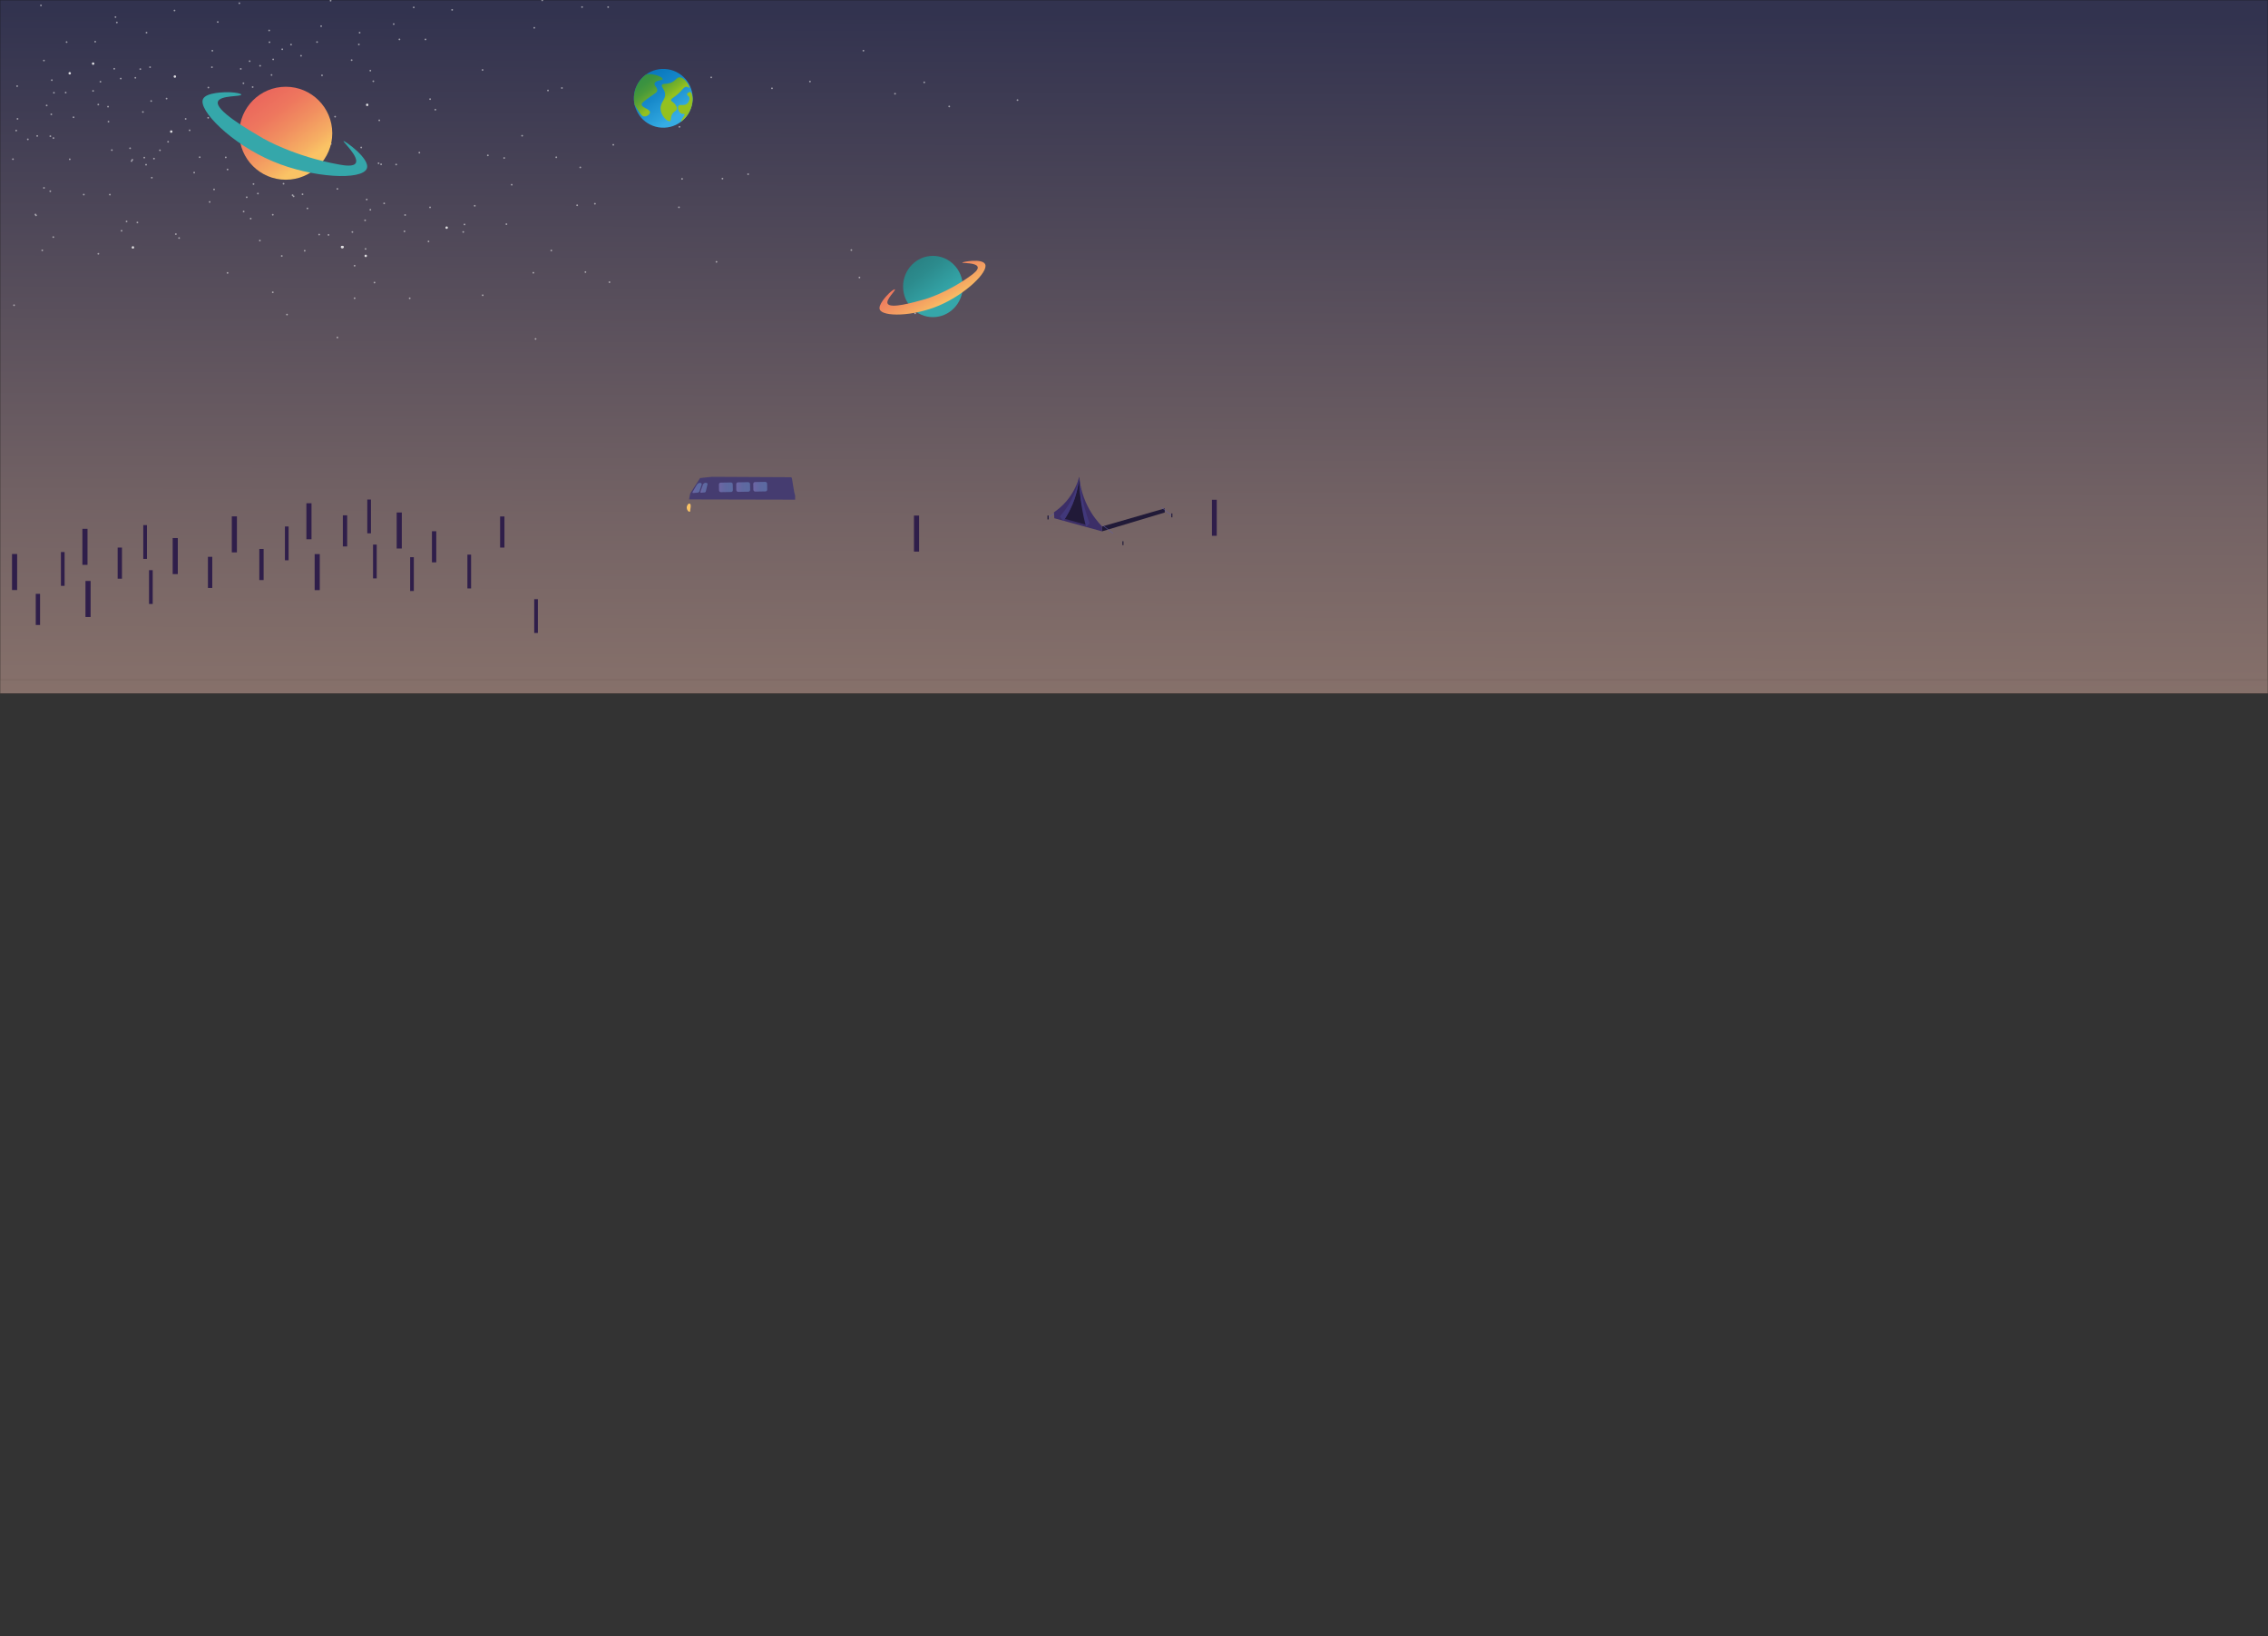 <?xml version="1.0" encoding="UTF-8"?>
<svg xmlns="http://www.w3.org/2000/svg" xmlns:xlink="http://www.w3.org/1999/xlink" viewBox="0 0 3510 2532">
  <rect x="0" y="0" width="3510" height="2532" fill="#333333" stroke="none"/>
  <defs>
    <style>
      .cls-1, .cls-2 {
        fill: none;
      }

      .cls-3 {
        fill: url(#Unbenannter_Verlauf_28-3);
      }

      .cls-4 {
        fill: url(#Unbenannter_Verlauf_28-2);
      }

      .cls-5 {
        fill: url(#Unbenannter_Verlauf_41-4);
      }

      .cls-6 {
        fill: url(#Unbenannter_Verlauf_41-3);
      }

      .cls-7 {
        fill: url(#Unbenannter_Verlauf_41-2);
      }

      .cls-8 {
        fill: url(#Unbenannter_Verlauf_41-5);
      }

      .cls-9 {
        fill: url(#Unbenannter_Verlauf_26-2);
      }

      .cls-10 {
        fill: url(#Unbenannter_Verlauf_26-3);
      }

      .cls-11 {
        fill: #fff;
      }

      .cls-12 {
        fill: #211a38;
      }

      .cls-13 {
        fill: #41387a;
      }

      .cls-14 {
        fill: #35a7aa;
      }

      .cls-15 {
        fill: #453c70;
      }

      .cls-16 {
        fill: #3c2e67;
      }

      .cls-17 {
        fill: #2f1e4a;
      }

      .cls-18 {
        fill: #605ca5;
      }

      .cls-19 {
        clip-path: url(#clippath-1);
      }

      .cls-2, .cls-20 {
        stroke: #1d1d1b;
        stroke-miterlimit: 10;
      }

      .cls-21 {
        opacity: .51;
      }

      .cls-22 {
        opacity: .83;
      }

      .cls-23 {
        fill: url(#Unbenannter_Verlauf_26);
      }

      .cls-24 {
        fill: url(#Unbenannter_Verlauf_27);
      }

      .cls-25 {
        fill: url(#Unbenannter_Verlauf_28);
      }

      .cls-26 {
        fill: url(#Unbenannter_Verlauf_30);
      }

      .cls-27 {
        fill: url(#Unbenannter_Verlauf_41);
      }

      .cls-20 {
        fill: url(#Unbenannter_Verlauf_19);
        opacity: .55;
      }
    </style>
    <linearGradient id="Unbenannter_Verlauf_19" data-name="Unbenannter Verlauf 19" x1="1756.77" y1="25.66" x2="1751.4" y2="1575.47" gradientTransform="matrix(1, 0, 0, 1, 0, 0)" gradientUnits="userSpaceOnUse">
      <stop offset="0" stop-color="#323366"/>
      <stop offset=".25" stop-color="#6e5f7a"/>
      <stop offset=".5" stop-color="#a98a8d"/>
      <stop offset=".73" stop-color="#d4aa9b"/>
      <stop offset=".9" stop-color="#efbda4"/>
      <stop offset="1" stop-color="#f9c5a8"/>
    </linearGradient>
    <linearGradient id="Unbenannter_Verlauf_26" data-name="Unbenannter Verlauf 26" x1="484.09" y1="263.12" x2="369.36" y2="106.75" gradientTransform="matrix(1, 0, 0, 1, 0, 0)" gradientUnits="userSpaceOnUse">
      <stop offset=".09" stop-color="#fac365"/>
      <stop offset=".18" stop-color="#f6af63"/>
      <stop offset=".37" stop-color="#f18f60"/>
      <stop offset=".54" stop-color="#ee775e"/>
      <stop offset=".71" stop-color="#eb695d"/>
      <stop offset=".86" stop-color="#eb655d"/>
    </linearGradient>
    <linearGradient id="Unbenannter_Verlauf_30" data-name="Unbenannter Verlauf 30" x1="1496.55" y1="514.6" x2="1371.51" y2="345.57" gradientTransform="matrix(1, 0, 0, 1, 0, 0)" gradientUnits="userSpaceOnUse">
      <stop offset=".32" stop-color="#35a7aa"/>
      <stop offset=".36" stop-color="#33a2a5"/>
      <stop offset=".54" stop-color="#2c8b8d"/>
      <stop offset=".71" stop-color="#287d7f"/>
      <stop offset=".86" stop-color="#27797b"/>
    </linearGradient>
    <linearGradient id="Unbenannter_Verlauf_26-2" data-name="Unbenannter Verlauf 26" x1="1465.93" y1="484.64" x2="1400.74" y2="368.31" xlink:href="#Unbenannter_Verlauf_26"/>
    <linearGradient id="Unbenannter_Verlauf_27" data-name="Unbenannter Verlauf 27" x1="1052.91" y1="188.11" x2="980.36" y2="89.23" gradientTransform="translate(1012.19 -885.5) rotate(80.78)" gradientUnits="userSpaceOnUse">
      <stop offset=".09" stop-color="#36ade4"/>
      <stop offset=".19" stop-color="#2ba1db"/>
      <stop offset=".43" stop-color="#1789ca"/>
      <stop offset=".66" stop-color="#0b7bc0"/>
      <stop offset=".86" stop-color="#0777bd"/>
    </linearGradient>
    <clipPath id="clippath-1">
      <circle id="Beschneidungspfad" class="cls-1" cx="1026.48" cy="152.09" r="45.48" transform="translate(711.93 1140.96) rotate(-80.78)"/>
    </clipPath>
    <linearGradient id="Unbenannter_Verlauf_28" data-name="Unbenannter Verlauf 28" x1="1020.22" y1="165.06" x2="985.33" y2="117.49" gradientTransform="matrix(1, 0, 0, 1, 0, 0)" gradientUnits="userSpaceOnUse">
      <stop offset=".09" stop-color="#94c11f"/>
      <stop offset=".18" stop-color="#81b725"/>
      <stop offset=".36" stop-color="#61a632"/>
      <stop offset=".54" stop-color="#499a3a"/>
      <stop offset=".71" stop-color="#3b9340"/>
      <stop offset=".86" stop-color="#379142"/>
    </linearGradient>
    <linearGradient id="Unbenannter_Verlauf_28-2" data-name="Unbenannter Verlauf 28" x1="1044.11" y1="152.95" x2="1001.98" y2="95.52" xlink:href="#Unbenannter_Verlauf_28"/>
    <linearGradient id="Unbenannter_Verlauf_28-3" data-name="Unbenannter Verlauf 28" x1="1049.1" y1="152.34" x2="1009.42" y2="98.27" xlink:href="#Unbenannter_Verlauf_28"/>
    <linearGradient id="Unbenannter_Verlauf_26-3" data-name="Unbenannter Verlauf 26" x1="1063.18" y1="786.67" x2="1057.33" y2="788.59" xlink:href="#Unbenannter_Verlauf_26"/>
    <linearGradient id="Unbenannter_Verlauf_41" data-name="Unbenannter Verlauf 41" x1="1107.8" y1="754.07" x2="1133.73" y2="754.07" gradientTransform="translate(203.84 -19.49) rotate(1.2) scale(.83 1) skewX(.45)" gradientUnits="userSpaceOnUse">
      <stop offset=".08" stop-color="#6c66a4"/>
      <stop offset=".46" stop-color="#6068a1"/>
      <stop offset=".86" stop-color="#5c6aa1"/>
    </linearGradient>
    <linearGradient id="Unbenannter_Verlauf_41-2" data-name="Unbenannter Verlauf 41" x1="1140.02" y1="753.52" x2="1165.96" y2="753.52" gradientTransform="translate(203.84 -19.96) rotate(1.2) scale(.83 1) skewX(.45)" xlink:href="#Unbenannter_Verlauf_41"/>
    <linearGradient id="Unbenannter_Verlauf_41-3" data-name="Unbenannter Verlauf 41" x1="1171.85" y1="752.98" x2="1197.78" y2="752.98" gradientTransform="translate(203.84 -20.42) rotate(1.2) scale(.83 1) skewX(.45)" xlink:href="#Unbenannter_Verlauf_41"/>
    <linearGradient id="Unbenannter_Verlauf_41-4" data-name="Unbenannter Verlauf 41" x1="1058.55" y1="755.2" x2="1075.79" y2="755.2" gradientTransform="translate(190.49 -3.32) rotate(.2) scale(.83 1) skewX(.45)" xlink:href="#Unbenannter_Verlauf_41"/>
    <linearGradient id="Unbenannter_Verlauf_41-5" data-name="Unbenannter Verlauf 41" x1="1073.18" y1="754.9" x2="1086.62" y2="754.9" gradientTransform="translate(190.49 -3.32) rotate(.2) scale(.83 1) skewX(.45)" xlink:href="#Unbenannter_Verlauf_41"/>
  </defs>
  <g id="Stars">
    <rect class="cls-2" x="0" width="3510" height="1051.69"/>
    <rect id="Smoother" class="cls-20" x="0" width="3510" height="1073.28"/>
    <g id="Sterne" class="cls-21">
      <circle class="cls-11" cx="438.82" cy="284.29" r="1.33"/>
      <circle class="cls-11" cx="573.15" cy="324.58" r="1.33"/>
      <circle class="cls-11" cx="613.15" cy="254.58" r="1.33"/>
      <circle class="cls-11" cx="663.15" cy="373.58" r="1.33"/>
      <circle class="cls-11" cx="511.9" cy="222.81" r="1.33"/>
      <circle class="cls-11" cx="545.35" cy="359.01" r="1.33"/>
      <circle class="cls-11" cx="625.97" cy="357.95" r="1.33"/>
      <circle class="cls-11" cx="548.8" cy="461.43" r="1.33"/>
      <circle class="cls-11" cx="436.09" cy="396.06" r="1.33"/>
      <circle class="cls-11" cx="565.04" cy="340.9" r="1.33"/>
      <circle class="cls-11" cx="550.89" cy="261.53" r="1.33"/>
      <circle class="cls-11" cx="665.54" cy="320.85" r="1.33"/>
      <circle class="cls-11" cx="452.81" cy="302.02" r="1.33"/>
      <circle class="cls-11" cx="565.77" cy="385.15" r="1.33"/>
      <circle class="cls-11" cx="626.98" cy="332.68" r="1.33"/>
      <circle class="cls-11" cx="634.05" cy="461.56" r="1.33"/>
      <circle class="cls-11" cx="673.75" cy="169.71" r="1.33"/>
      <circle class="cls-11" cx="808.08" cy="210.01" r="1.33"/>
      <circle class="cls-11" cx="848.08" cy="140.01" r="1.33"/>
      <circle class="cls-11" cx="898.08" cy="259.01" r="1.33"/>
      <circle class="cls-11" cx="746.84" cy="108.24" r="1.33"/>
      <circle class="cls-11" cx="780.29" cy="244.44" r="1.33"/>
      <circle class="cls-11" cx="860.9" cy="243.38" r="1.33"/>
      <circle class="cls-11" cx="783.74" cy="346.85" r="1.33"/>
      <circle class="cls-11" cx="920.73" cy="315.23" r="1.33"/>
      <circle class="cls-11" cx="1055.6" cy="276.76" r="1.33"/>
      <circle class="cls-11" cx="1051.56" cy="196.24" r="1.33"/>
      <circle class="cls-11" cx="1157.82" cy="269.52" r="1.33"/>
      <circle class="cls-11" cx="949.15" cy="224.05" r="1.33"/>
      <circle class="cls-11" cx="1050.75" cy="320.74" r="1.33"/>
      <circle class="cls-11" cx="1118.08" cy="276.4" r="1.33"/>
      <circle class="cls-11" cx="1108.86" cy="405.15" r="1.33"/>
      <circle class="cls-11" cx="718.87" cy="347.32" r="1.33"/>
      <circle class="cls-11" cx="853.21" cy="387.61" r="1.33"/>
      <circle class="cls-11" cx="893.21" cy="317.61" r="1.33"/>
      <circle class="cls-11" cx="943.21" cy="436.61" r="1.33"/>
      <circle class="cls-11" cx="791.96" cy="285.84" r="1.33"/>
      <circle class="cls-11" cx="825.41" cy="422.04" r="1.33"/>
      <circle class="cls-11" cx="906.03" cy="420.98" r="1.33"/>
      <circle class="cls-11" cx="828.86" cy="524.46" r="1.33"/>
      <circle class="cls-11" cx="328.01" cy="103.99" r="1.33"/>
      <circle class="cls-11" cx="419.09" cy="210.64" r="1.33"/>
      <circle class="cls-11" cx="490.64" cy="173.47" r="1.33"/>
      <circle class="cls-11" cx="468.19" cy="300.59" r="1.33"/>
      <circle class="cls-11" cx="422.75" cy="91.91" r="1.33"/>
      <circle class="cls-11" cx="377.07" cy="224.52" r="1.33"/>
      <circle class="cls-11" cx="445.4" cy="267.31" r="1.33"/>
      <circle class="cls-11" cx="324.48" cy="312.47" r="1.33"/>
      <circle class="cls-11" cx="381.86" cy="305.21" r="1.33"/>
      <circle class="cls-11" cx="475.79" cy="322.48" r="1.33"/>
      <circle class="cls-11" cx="377.07" cy="327.29" r="1.33"/>
      <circle class="cls-11" cx="387.97" cy="338.24" r="1.33"/>
      <circle class="cls-11" cx="399.15" cy="299.49" r="1.33"/>
      <circle class="cls-11" cx="204.77" cy="247.26" r="1.33"/>
      <circle class="cls-11" cx="233.99" cy="156.33" r="1.33"/>
      <circle class="cls-11" cx="226.05" cy="254.84" r="1.33"/>
      <circle class="cls-11" cx="238.32" cy="245.45" r="1.33"/>
      <circle class="cls-11" cx="201.33" cy="229.38" r="1.33"/>
      <circle class="cls-11" cx="422.16" cy="332.26" r="1.33"/>
      <circle class="cls-11" cx="522.16" cy="292.26" r="1.33"/>
      <circle class="cls-11" cx="352.16" cy="262.26" r="1.33"/>
      <circle class="cls-11" cx="352.16" cy="422.26" r="1.33"/>
      <circle class="cls-11" cx="402.16" cy="372.26" r="1.33"/>
      <circle class="cls-11" cx="272.16" cy="362.26" r="1.33"/>
      <circle class="cls-11" cx="442.16" cy="172.26" r="1.33"/>
      <circle class="cls-11" cx="422.16" cy="452.26" r="1.33"/>
      <circle class="cls-11" cx="522.16" cy="522.26" r="1.33"/>
      <circle class="cls-11" cx="322.16" cy="182.26" r="1.33"/>
      <circle class="cls-11" cx="493.97" cy="362.97" r="1.33"/>
      <circle class="cls-11" cx="144.07" cy="140.66" r="1.33"/>
      <circle class="cls-11" cx="260.14" cy="219.38" r="1.33"/>
      <circle class="cls-11" cx="319.29" cy="164.59" r="1.33"/>
      <circle class="cls-11" cx="331.31" cy="293.11" r="1.33"/>
      <circle class="cls-11" cx="232.23" cy="103.93" r="1.33"/>
      <circle class="cls-11" cx="223.3" cy="243.89" r="1.33"/>
      <circle class="cls-11" cx="300.52" cy="267.06" r="1.33"/>
      <circle class="cls-11" cx="195.88" cy="342.63" r="1.33"/>
      <circle class="cls-11" cx="107.96" cy="246.47" r="1.33"/>
      <circle class="cls-11" cx="247.51" cy="232.52" r="1.33"/>
      <circle class="cls-11" cx="257.81" cy="152.56" r="1.33"/>
      <circle class="cls-11" cx="349.39" cy="243.52" r="1.33"/>
      <circle class="cls-11" cx="152.1" cy="161.78" r="1.33"/>
      <circle class="cls-11" cx="234.94" cy="274.95" r="1.33"/>
      <circle class="cls-11" cx="309.06" cy="243.25" r="1.33"/>
      <circle class="cls-11" cx="277.16" cy="368.32" r="1.33"/>
      <circle class="cls-11" cx="402.54" cy="101.8" r="1.33"/>
      <circle class="cls-11" cx="518.62" cy="180.52" r="1.33"/>
      <circle class="cls-11" cx="577.77" cy="125.73" r="1.33"/>
      <circle class="cls-11" cx="589.79" cy="254.25" r="1.33"/>
      <circle class="cls-11" cx="490.7" cy="65.07" r="1.33"/>
      <circle class="cls-11" cx="481.78" cy="205.03" r="1.33"/>
      <circle class="cls-11" cx="559" cy="228.2" r="1.33"/>
      <circle class="cls-11" cx="454.36" cy="303.77" r="1.33"/>
      <circle class="cls-11" cx="594.54" cy="314.68" r="1.33"/>
      <circle class="cls-11" cx="734.73" cy="318.41" r="1.33"/>
      <circle class="cls-11" cx="755.02" cy="240.39" r="1.33"/>
      <circle class="cls-11" cx="648.99" cy="236.22" r="1.33"/>
      <circle class="cls-11" cx="716.92" cy="358.92" r="1.33"/>
      <circle class="cls-11" cx="747.05" cy="456.86" r="1.33"/>
      <circle class="cls-11" cx="392.34" cy="284.76" r="1.33"/>
      <circle class="cls-11" cx="508.42" cy="363.48" r="1.33"/>
      <circle class="cls-11" cx="567.56" cy="308.69" r="1.33"/>
      <circle class="cls-11" cx="579.58" cy="437.21" r="1.33"/>
      <circle class="cls-11" cx="480.5" cy="248.03" r="1.33"/>
      <circle class="cls-11" cx="471.57" cy="387.99" r="1.33"/>
      <circle class="cls-11" cx="548.8" cy="411.15" r="1.33"/>
      <circle class="cls-11" cx="444.16" cy="486.73" r="1.33"/>
      <circle class="cls-11" cx="1100.73" cy="119.78" r="1.33"/>
      <circle class="cls-11" cx="147.33" cy="64.49" r="1.33"/>
      <circle class="cls-11" cx="226.73" cy="50.49" r="1.33"/>
      <circle class="cls-11" cx="167.2" cy="165.02" r="1.33"/>
      <circle class="cls-11" cx="1194.73" cy="136.67" r="1.33"/>
      <circle class="cls-11" cx="103.09" cy="65.13" r="1.33"/>
      <circle class="cls-11" cx="155.44" cy="126.44" r="1.33"/>
      <circle class="cls-11" cx="26.55" cy="133.27" r="1.33"/>
      <circle class="cls-11" cx="83.46" cy="143.54" r="1.33"/>
      <circle class="cls-11" cx="167.89" cy="188.19" r="1.33"/>
      <circle class="cls-11" cx="72.27" cy="163.17" r="1.33"/>
      <circle class="cls-11" cx="79.39" cy="176.89" r="1.33"/>
      <circle class="cls-11" cx="101.67" cy="143.27" r="1.33"/>
      <circle class="cls-11" cx="25.05" cy="202" r="1.33"/>
      <circle class="cls-11" cx="80.19" cy="124.02" r="1.33"/>
      <circle class="cls-11" cx="43.08" cy="215.62" r="1.33"/>
      <circle class="cls-11" cx="57.6" cy="210.33" r="1.33"/>
      <circle class="cls-11" cx="27.12" cy="183.91" r="1.33"/>
      <circle class="cls-11" cx="113.79" cy="181.43" r="1.33"/>
      <circle class="cls-11" cx="221.18" cy="173.26" r="1.33"/>
      <circle class="cls-11" cx="68" cy="93.67" r="1.33"/>
      <circle class="cls-11" cx="20.03" cy="246.3" r="1.33"/>
      <circle class="cls-11" cx="82.72" cy="213.6" r="1.33"/>
      <circle class="cls-11" cx="54.85" cy="331.92" r="1.33"/>
      <circle class="cls-11" cx="180.84" cy="34.79" r="1.33"/>
      <circle class="cls-11" cx="77.81" cy="295.91" r="1.33"/>
      <circle class="cls-11" cx="152.22" cy="392.68" r="1.33"/>
      <circle class="cls-11" cx="63.37" cy="8.35" r="1.33"/>
      <circle class="cls-11" cx="173.1" cy="232.27" r="1.33"/>
      <circle class="cls-11" cx="417.07" cy="65.31" r="1.33"/>
      <circle class="cls-11" cx="556.55" cy="50.58" r="1.33"/>
      <circle class="cls-11" cx="1574.71" cy="154.91" r="1.33"/>
      <circle class="cls-11" cx="658.49" cy="61.01" r="1.33"/>
      <circle class="cls-11" cx="1469.04" cy="164.72" r="1.33"/>
      <circle class="cls-11" cx="544.21" cy="93.08" r="1.33"/>
      <circle class="cls-11" cx="618.16" cy="60.96" r="1.33"/>
      <circle class="cls-11" cx="586.96" cy="186.21" r="1.33"/>
      <circle class="cls-11" cx="457.74" cy="169.46" r="1.33"/>
      <circle class="cls-11" cx="555.37" cy="68.77" r="1.33"/>
      <circle class="cls-11" cx="511.66" cy="1.03" r="1.33"/>
      <circle class="cls-11" cx="640.32" cy="11.45" r="1.33"/>
      <circle class="cls-11" cx="436.83" cy="76.27" r="1.33"/>
      <circle class="cls-11" cx="573.13" cy="109.3" r="1.33"/>
      <circle class="cls-11" cx="609.32" cy="37.26" r="1.33"/>
      <circle class="cls-11" cx="665.63" cy="153.4" r="1.33"/>
      <circle class="cls-11" cx="21.75" cy="472.29" r="1.33"/>
      <circle class="cls-11" cx="68.07" cy="290.72" r="1.33"/>
      <circle class="cls-11" cx="77.92" cy="210.7" r="1.33"/>
      <circle class="cls-11" cx="170.01" cy="301.15" r="1.33"/>
      <circle class="cls-11" cx="65.41" cy="387.35" r="1.33"/>
      <circle class="cls-11" cx="55.73" cy="333.22" r="1.33"/>
      <circle class="cls-11" cx="129.68" cy="301.1" r="1.33"/>
      <circle class="cls-11" cx="212.62" cy="344.26" r="1.33"/>
      <circle class="cls-11" cx="1317.55" cy="386.95" r="1.33"/>
      <circle class="cls-11" cx="287.32" cy="183.96" r="1.33"/>
      <circle class="cls-11" cx="203.61" cy="249.18" r="1.33"/>
      <circle class="cls-11" cx="1330.07" cy="429.4" r="1.33"/>
      <circle class="cls-11" cx="1416.27" cy="484.8" r="1.33"/>
      <circle class="cls-11" cx="699.74" cy="15.26" r="1.33"/>
      <circle class="cls-11" cx="839.21" cy=".53" r="1.33"/>
      <circle class="cls-11" cx="188.15" cy="357.08" r="1.33"/>
      <circle class="cls-11" cx="941.15" cy="10.95" r="1.33"/>
      <circle class="cls-11" cx="82.49" cy="366.89" r="1.33"/>
      <circle class="cls-11" cx="826.87" cy="43.02" r="1.33"/>
      <circle class="cls-11" cx="900.82" cy="10.91" r="1.33"/>
      <circle class="cls-11" cx="869.62" cy="136.15" r="1.33"/>
      <circle class="cls-11" cx="1253.53" cy="126.16" r="1.33"/>
      <circle class="cls-11" cx="370.43" cy="5" r="1.33"/>
      <circle class="cls-11" cx="1430.37" cy="127.43" r="1.33"/>
      <circle class="cls-11" cx="450.46" cy="69" r="1.33"/>
      <circle class="cls-11" cx="1336.25" cy="78.43" r="1.33"/>
      <circle class="cls-11" cx="337.03" cy="34.04" r="1.33"/>
      <circle class="cls-11" cx="416.59" cy="47.11" r="1.33"/>
      <circle class="cls-11" cx="322.51" cy="135.47" r="1.33"/>
      <circle class="cls-11" cx="372.62" cy="106.61" r="1.33"/>
      <circle class="cls-11" cx="465.93" cy="86.26" r="1.33"/>
      <circle class="cls-11" cx="376.74" cy="128.83" r="1.33"/>
      <circle class="cls-11" cx="391.02" cy="134.72" r="1.33"/>
      <circle class="cls-11" cx="386.36" cy="94.66" r="1.33"/>
      <circle class="cls-11" cx="186.9" cy="121.57" r="1.33"/>
      <circle class="cls-11" cx="178.72" cy="26.42" r="1.33"/>
      <circle class="cls-11" cx="209.46" cy="120.35" r="1.33"/>
      <circle class="cls-11" cx="217.14" cy="106.94" r="1.33"/>
      <circle class="cls-11" cx="176.81" cy="106.41" r="1.33"/>
      <circle class="cls-11" cx="420.24" cy="116" r="1.33"/>
      <circle class="cls-11" cx="497.02" cy="40.47" r="1.33"/>
      <circle class="cls-11" cx="328.63" cy="78.47" r="1.33"/>
      <circle class="cls-11" cx="390.44" cy="226.05" r="1.33"/>
      <circle class="cls-11" cx="417.25" cy="160.62" r="1.33"/>
      <circle class="cls-11" cx="293.47" cy="201.62" r="1.33"/>
      <circle class="cls-11" cx="1385.18" cy="145.04" r="1.33"/>
      <circle class="cls-11" cx="466.6" cy="226.68" r="1.33"/>
      <circle class="cls-11" cx="585.88" cy="252.61" r="1.33"/>
      <circle class="cls-11" cx="270.06" cy="16.27" r="1.33"/>
      <circle class="cls-11" cx="498.35" cy="116.58" r="1.33"/>
    </g>
    <g id="Helle_sterne" data-name="Helle sterne" class="cls-22">
      <circle class="cls-11" cx="270.61" cy="118.46" r="1.88"/>
      <circle class="cls-11" cx="691.27" cy="352.25" r="1.88"/>
      <circle class="cls-11" cx="530.27" cy="382.25" r="1.88"/>
      <circle class="cls-11" cx="529.27" cy="382.25" r="1.88"/>
      <circle class="cls-11" cx="568.27" cy="162.25" r="1.88"/>
      <circle class="cls-11" cx="421.27" cy="232.25" r="1.88"/>
      <circle class="cls-11" cx="265.03" cy="203.61" r="1.88"/>
      <circle class="cls-11" cx="205.71" cy="382.84" r="1.88"/>
      <circle class="cls-11" cx="566.01" cy="395.91" r="1.88"/>
      <circle class="cls-11" cx="107.89" cy="113.38" r="1.88"/>
      <circle class="cls-11" cx="144.12" cy="98.43" r="1.88"/>
    </g>
  </g>
  <g id="Planets">
    <g id="Planet_1" data-name="Planet 1">
      <circle class="cls-23" cx="442.3" cy="206.16" r="71.92"/>
      <path class="cls-14" d="M567.71,260.72c-7.06,18.52-83.38,15.1-145.6-11.12-64.15-27.03-115.8-79.35-107.92-96.36,4.8-10.35,33.15-10.87,42.78-10.44,7.75,.35,16.61,1.92,16.45,3.68-.3,3.34-32.37,.72-36.1,10.55-5.07,13.36,44.95,42.57,70.24,57.34,0,0,47.39,27.67,117.25,40.21,8.3,1.49,22.5,3.73,25.82-2.38,5.2-9.56-19.94-32.73-18.97-33.84,1.16-1.34,41.8,27.27,36.05,42.36Z"/>
      <ellipse class="cls-26" cx="1443.81" cy="443.31" rx="46.19" ry="47.4"/>
      <path class="cls-9" d="M1524.68,408.9c5.33,11.86-30.52,46.24-70.49,63.47-41.22,17.76-88.43,17.98-92.69,6.43-2.6-7.03,9.9-20.63,14.42-24.96,3.64-3.49,8.34-6.94,9.08-6.05,1.4,1.68-14.21,15.58-11.37,21.87,3.86,8.55,39.73-1.55,57.86-6.66,0,0,33.98-9.57,71.11-36.7,4.41-3.22,11.81-8.88,10.5-13.26-2.05-6.86-23.98-5.69-24.06-6.66-.09-1.16,31.29-7.13,35.63,2.54Z"/>
    </g>
    <g id="Planet_2" data-name="Planet 2">
      <circle class="cls-24" cx="1026.48" cy="152.09" r="45.48" transform="translate(711.93 1140.96) rotate(-80.78)"/>
      <g class="cls-19">
        <path class="cls-25" d="M1013.06,128.84c-1.32,3.9,4.83,6.44,4.07,11.29-.51,3.25-3.59,4.14-13.9,11.6-9.8,7.09-10.24,8.62-10.22,9.67,.11,5.53,13.04,7.15,12.93,12.44-.07,3.37-5.4,6.98-9.49,6.34-2.5-.39-3.98-2.28-6.44-5.88-6.69-9.79-10.03-14.68-11.18-19.33-.68-2.74-2.27-9.53,0-17.78,1.1-4,4.23-15.37,15.08-20.26,14.08-6.34,31.97,2.35,31.69,5.41-.21,2.32-10.89,1.63-12.54,6.5Z"/>
        <path class="cls-4" d="M1066.77,135.98c-.43,.39-1.59-1.48-4.07-1.7-4.41-.4-6.32,5.01-13.9,11.6-6.25,5.44-10.55,6.63-10.2,9.28,.29,2.17,3.26,2.18,6.49,6.69,1.31,1.83,2.94,4.1,2.51,6.54-.47,2.72-3.05,3.22-5.58,5.94-5.16,5.56-2.6,12.24-5.22,13.21-3.45,1.28-14.02-8.07-14.47-19.16-.43-10.7,8.9-14.89,6.73-24.86-1.4-6.4-6.24-9.29-4.66-12.18,1.47-2.69,5.95-.66,13.02-3.1,8.65-2.98,9.13-8.5,14.27-8.56,8.58-.09,16.27,15.22,15.08,16.3Z"/>
        <path class="cls-3" d="M1068.4,142.5c2.08,.58,2.63,4.02,3.56,9.59,3.65,21.97,4.22,23.53,2.55,26.2-3.49,5.59-10.62,6.07-10.2,9.28,.29,2.17,3.26,2.18,6.49,6.69,1.31,1.83,2.94,4.1,2.51,6.54-.48,2.76-2.92,5.49-5.58,5.94-5.93,1-14.81-8.85-14.01-17.17,.62-6.47,7.01-11.19,5.5-13.04-.74-.91-2.31,.2-4.45-.6-4.19-1.56-6.96-9.08-4.66-12.18,2.36-3.18,8.17,.8,13.02-3.1,3.07-2.47,4.87-7.38,3.43-10.41-1.02-2.17-3.25-2.42-3.26-4.08,0-1.95,3.06-4.23,5.09-3.67Z"/>
      </g>
    </g>
  </g>
  <g id="Foreground">
    <g id="Tree_Behind_Bulli" data-name="Tree Behind Bulli">
      <rect class="cls-17" x="723.38" y="858.2" width="5.69" height="52.29"/>
    </g>
    <g id="Trees">
      <rect class="cls-17" x="474.18" y="778.69" width="7.92" height="55.74"/>
      <rect class="cls-17" x="568.4" y="772.94" width="5.69" height="52.29"/>
      <rect class="cls-17" x="530.61" y="797.38" width="6.68" height="48.14"/>
      <rect class="cls-17" x="358.75" y="798.99" width="7.92" height="55.74"/>
      <rect class="cls-17" x="440.96" y="814.63" width="5.69" height="52.29"/>
      <rect class="cls-17" x="401.32" y="849.39" width="6.68" height="48.14"/>
      <rect class="cls-17" x="613.92" y="792.98" width="7.92" height="55.74"/>
      <rect class="cls-17" x="577.33" y="842.65" width="5.69" height="52.29"/>
      <rect class="cls-17" x="668.49" y="821.99" width="6.68" height="48.14"/>
      <rect class="cls-17" x="486.97" y="857.35" width="7.92" height="55.74"/>
      <rect class="cls-17" x="127.51" y="818.26" width="7.92" height="55.74"/>
      <rect class="cls-17" x="221.73" y="812.5" width="5.69" height="52.29"/>
      <rect class="cls-17" x="182.08" y="847.27" width="6.68" height="48.14"/>
      <rect class="cls-17" x="18.61" y="857.23" width="7.92" height="55.74"/>
      <rect class="cls-17" x="94.29" y="854.19" width="5.69" height="52.29"/>
      <rect class="cls-17" x="55.33" y="918.87" width="6.68" height="48.14"/>
      <rect class="cls-17" x="267.24" y="832.55" width="7.92" height="55.74"/>
      <rect class="cls-17" x="230.65" y="882.22" width="5.69" height="52.29"/>
      <rect class="cls-17" x="321.81" y="861.56" width="6.68" height="48.14"/>
      <rect class="cls-17" x="132.29" y="898.92" width="7.92" height="55.74"/>
      <rect class="cls-17" x="634.76" y="862.16" width="5.69" height="52.29"/>
      <rect class="cls-17" x="773.99" y="799.13" width="6.68" height="48.14"/>
      <rect class="cls-17" x="826.76" y="927.12" width="5.69" height="52.29"/>
      <rect class="cls-17" x="1414.47" y="797.75" width="7.92" height="55.74"/>
      <rect class="cls-17" x="1875.62" y="773.3" width="7.46" height="55.74"/>
    </g>
    <g id="Bulli">
      <path class="cls-15" d="M1230.59,773.13c-54.74-.12-109.49-.24-164.23-.37,.56-2.91,1.12-5.81,1.68-8.72,.63-1.09,1.26-2.19,1.89-3.28,4.5-7.02,8.99-14.04,13.49-21.07,6.07-.63,12.14-1.27,18.21-1.9l122.81,.62c.22,.17,.57,.48,.86,.98,.3,.52,.38,1,.41,1.27,.45,2.82,2.99,18.84,3.56,21.36,.07,.31,.14,.61,.14,.61,.34,1.4,.74,2.73,1.17,3.99,0,2.17,0,4.34,0,6.51Z"/>
      <path class="cls-10" d="M1068.81,785.15c-.24,1.71-.38,2.6-.46,3.08-.1,.58-.09,.56-.09,.62-.19,1.57,.12,2.17-.35,2.61-.35,.33-.92,.36-1.02,.36-1.65,.04-3.7-2.78-4.04-5.48-.46-3.61,2.1-7.21,3.72-7.17,.35,0,1.19,.19,1.71,.75,.26,.28,.35,.55,.4,.71,.53,1.73,.13,4.52,.13,4.52Z"/>
      <rect class="cls-27" x="1112.69" y="746.64" width="21.41" height="14.75" rx="2.75" ry="2.75" transform="translate(-12.99 19.72) rotate(-1)"/>
      <rect class="cls-7" x="1139.45" y="746.19" width="21.41" height="14.75" rx="2.75" ry="2.75" transform="translate(-12.98 20.19) rotate(-1)"/>
      <rect class="cls-6" x="1165.87" y="745.75" width="21.41" height="14.75" rx="2.75" ry="2.75" transform="translate(-12.96 20.65) rotate(-1)"/>
      <path class="cls-5" d="M1081.2,761.75c-.89,.58-1.79,.6-2.14,.59-2.2,.16-4.39,.32-6.59,.48-.06-.02-.46-.15-.64-.58-.17-.39-.03-.75,0-.81,2.19-3.74,4.38-7.47,6.57-11.21,.46-.72,1.16-1.54,2.17-2.19,.44-.28,1-.63,1.82-.78,.84-.15,1.54-.03,1.94,.08,.19,.03,.69,.12,1.11,.54,.65,.63,.59,1.49,.58,1.61h0l-3.63,11.02c-.17,.3-.54,.83-1.19,1.25Z"/>
      <path class="cls-8" d="M1091.6,761.56c-.73,.59-1.57,.48-1.71,.46-1.76,.13-3.51,.25-5.27,.38-.06-.02-.46-.15-.64-.58-.17-.39-.03-.75,0-.81,1.34-3.83,2.67-7.65,4.01-11.48,.23-.39,.63-.97,1.31-1.49,.92-.71,1.86-.93,2.34-1,.6,.07,1.2,.14,1.8,.21,.11,.01,.83,.1,1.28,.75,.34,.5,.31,1.02,.3,1.17l-2.63,11.09c-.04,.18-.19,.82-.78,1.29Z"/>
    </g>
    <g id="Tent">
      <polygon class="cls-18" points="1622.6 801.12 1640.19 788.8 1639.71 788.29 1622.13 800.61 1622.6 801.12"/>
      <rect class="cls-12" x="1621.06" y="797.67" width="1.89" height="6.05" transform="translate(3244.01 1601.4) rotate(180)"/>
      <path class="cls-12" d="M1802.62,792.97c-32.35,9.73-64.71,19.47-97.06,29.2,.03-2.52,.07-5.03,.1-7.55,32.32-9.32,64.63-18.64,96.95-27.96v6.31Z"/>
      <path class="cls-16" d="M1705.56,822.17c-24.63-6.76-49.26-13.52-73.88-20.28l-.51-9.24c5.7-3.87,12.61-9.42,19.26-17.2,12.02-14.07,17.37-28.59,19.86-37.58,.98,10.63,3.84,27.19,12.92,45.27,7.18,14.28,15.8,24.66,22.47,31.49-.03,2.52-.07,5.03-.1,7.55Z"/>
      <path class="cls-12" d="M1647.7,802.75c4.08-6.11,8.1-13.21,11.62-21.31,1.97-4.54,4.83-11.77,7.17-21.01,1.64-6.46,3.07-14.04,3.78-22.57,.02,13.06,1.11,28.63,4.55,45.87,2.12,10.62,4.79,20.21,7.63,28.69-11.59-3.22-23.17-6.44-34.76-9.67Z"/>
      <path class="cls-13" d="M1663.61,770.27c-5.08,15.48-11.94,27.54-17.68,36.03-1.92-2.36-3.83-4.72-5.75-7.08,5.18-5.76,11.09-13.39,16.45-23.05,8.15-14.72,11.85-28.46,13.64-38.31-.79,8.88-2.6,20.04-6.67,32.41Z"/>
      <path class="cls-13" d="M1680.88,815.39c1.82-1.9,3.65-3.79,5.47-5.69-3.43-9.17-6.77-19.6-9.56-31.21-3.6-14.97-5.54-28.7-6.52-40.64-.04-.5-.25,17.66,2.86,39.51,2.3,16.16,5.41,29.26,7.75,38.02Z"/>
      <rect class="cls-18" x="1705.1" y="818.87" width="19.65" height=".66" transform="translate(892.2 -894.04) rotate(38.82)"/>
      <rect class="cls-18" x="1795.81" y="791.11" width="19.65" height=".66" transform="translate(894.83 -957.03) rotate(38.82)"/>
      <rect class="cls-12" x="1812.78" y="794.41" width="1.64" height="6.05"/>
    </g>
    <rect class="cls-12" x="1737.08" y="837.46" width="1.64" height="6.05"/>
  </g>
</svg>